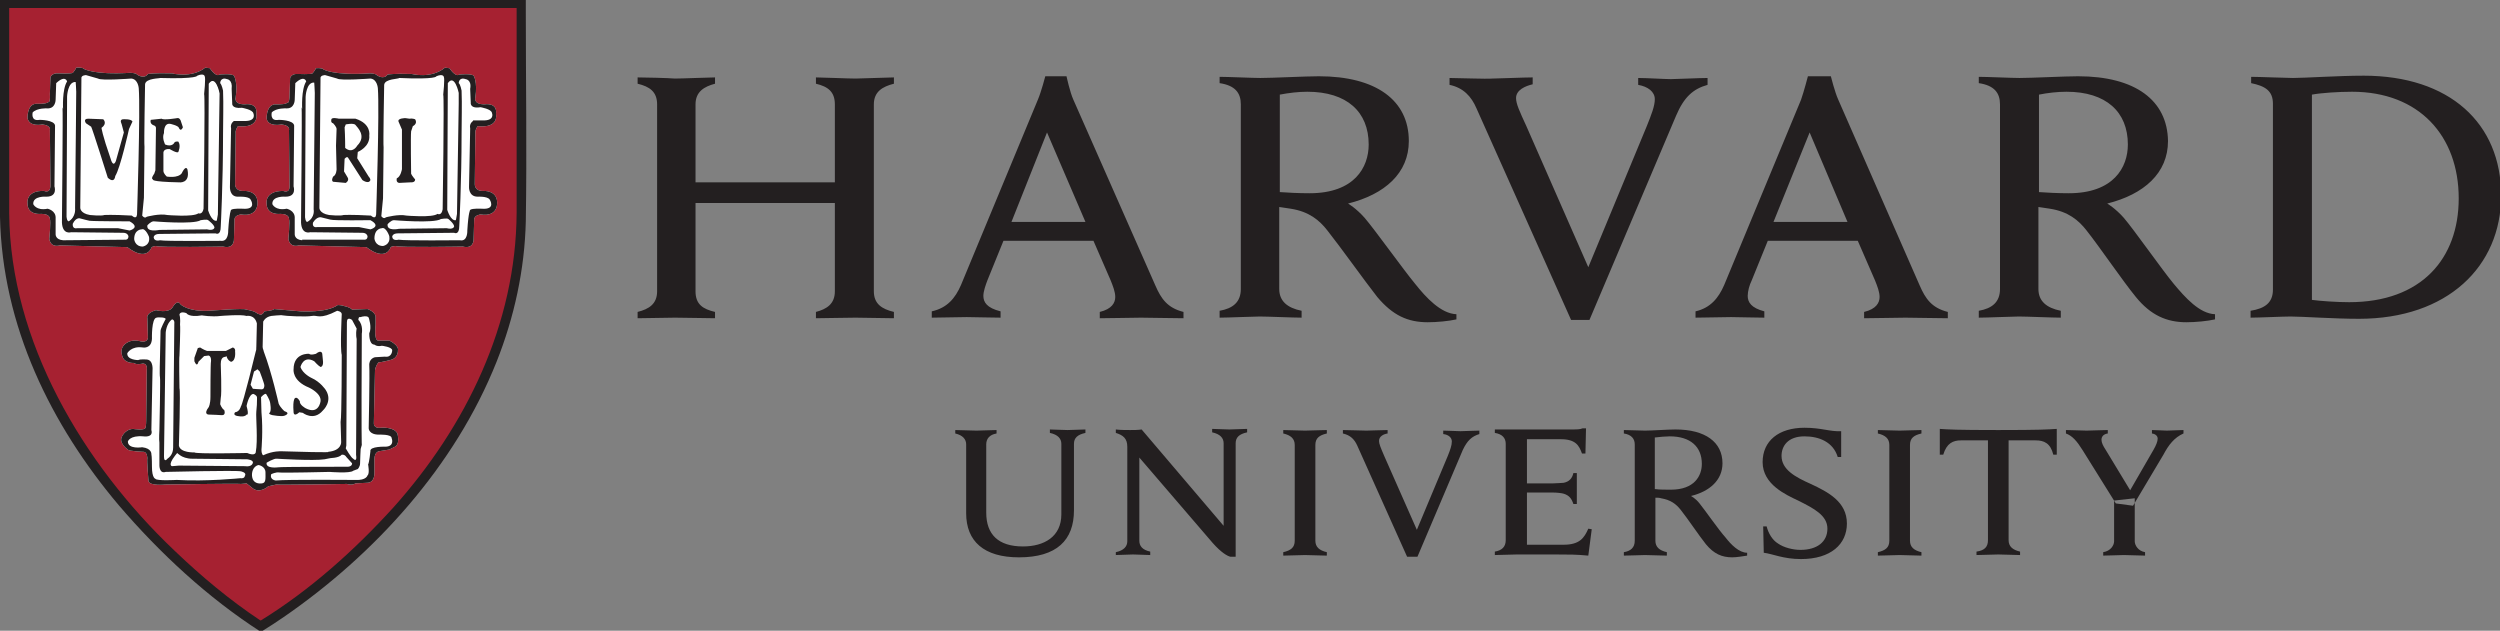 <svg width="436" height="110" xmlns="http://www.w3.org/2000/svg" xml:space="preserve" version="1.1">

 <rect width="100%" height="100%" fill="#808080" stroke="none"/>

 <g>
  <title>Layer 1</title>
  <path id="svg_1" fill="#231F20" clip-rule="evenodd" fill-rule="evenodd" d="m412.2,13.2c-4.4,0 -10.2,0.4 -12.3,0.4c-1.2,0 -5.9,-0.2 -7.3,-0.2l0,1.1c2.4,0.5 3.8,1.3 3.8,3.6l0,32.4c0,2.3 -1.4,3.3 -3.9,3.7l0,1.2c1.4,0 5.7,-0.2 7,-0.2c2,0 7.5,0.4 11.9,0.4c15.4,0 24.8,-9.1 24.8,-21.5c0,-12.6 -9,-20.9 -24,-20.9l0,0zm-182.2,0.1c-2.3,0 -8.1,0.3 -10.2,0.3c-1.3,0 -5.7,-0.2 -7.1,-0.2l0,1.1c2.7,0.4 3.7,1.7 3.7,3.7l0,32.2c0,2.3 -1.4,3.4 -3.7,3.8l0,1.2c1.4,0 5.9,-0.2 7,-0.2c1.3,0 5.9,0.2 7.3,0.2l0,-1.2c-2.5,-0.5 -3.9,-1.7 -3.9,-3.8l0,-14.3c0.7,0.1 1.3,0.2 2,0.3c3.2,0.5 5,2 6.4,3.8c2.3,2.9 6.5,8.8 8.7,11.6c2.7,3.2 5.3,4.4 8.8,4.4c1.6,0 3.7,-0.2 5,-0.5l0,-0.9c-2.7,-0.1 -5.3,-2.9 -7.2,-5.3c-2,-2.4 -7,-9.4 -8.8,-11.5c-1.5,-1.7 -2.9,-2.5 -2.9,-2.5c6.4,-1.6 10.6,-5.3 10.6,-10.9c0,-7.1 -5.7,-11.3 -15.7,-11.3l0,0zm132.4,0c-2.3,0 -8.1,0.3 -10.2,0.3c-1.3,0 -5.7,-0.2 -7.1,-0.2l0,1.1c2.7,0.4 3.7,1.7 3.7,3.7l0,32.2c0,2.3 -1.4,3.4 -3.7,3.8l0,1.2c1.4,0 5.9,-0.2 7,-0.2c1.3,0 5.9,0.2 7.3,0.2l0,-1.2c-2.5,-0.5 -3.9,-1.7 -3.9,-3.8l0,-14.3c0.7,0.1 1.3,0.2 2,0.3c3.2,0.5 5,2 6.4,3.8c2.3,2.9 6.3,8.8 8.6,11.6c2.6,3.2 5.4,4.4 8.8,4.4c1.6,0 3.7,-0.2 5,-0.5l0,-0.9c-2.7,-0.1 -5.2,-2.9 -7.2,-5.3c-2,-2.4 -6.9,-9.4 -8.7,-11.5c-1.5,-1.7 -2.9,-2.5 -2.9,-2.5c6.4,-1.6 10.6,-5.3 10.6,-10.9c-0.1,-7.1 -5.7,-11.3 -15.7,-11.3l0,0zm-180.1,0c0,0 -0.7,2.7 -1.3,4.1l-13.4,32.3c-1,2.3 -2.4,4 -5.1,4.6l0,1.1l6.1,-0.1c0.9,0 4.5,0.1 5.9,0.1l0,-1.1c-2.4,-0.6 -3,-1.6 -3,-2.7c0,-0.8 0.4,-1.9 0.7,-2.7l2.8,-6.9l15.7,0l3,6.9c0.4,1 0.8,2 0.8,2.9c0,1 -0.6,2.1 -2.7,2.6l0,1.1c1.6,0 6.1,-0.1 7.2,-0.1c1.1,0 5.8,0.1 7.4,0.1l0,-1.1c-2.8,-0.7 -3.9,-2.3 -4.9,-4.6l-14.3,-32.4c-0.6,-1.3 -1.2,-4.1 -1.2,-4.1l-3.7,0zm133,0c0,0 -0.7,2.7 -1.2,4.1l-13.4,32.3c-1,2.3 -2.4,4 -5,4.6l0,1.1l6.2,-0.1c0.9,0 4.4,0.1 5.8,0.1l0,-1.1c-2.3,-0.6 -2.9,-1.6 -2.9,-2.7c0,-0.8 0.3,-1.9 0.7,-2.7l2.8,-6.9l15.7,0l3,6.9c0.4,1 0.8,2 0.8,2.9c0,1 -0.6,2.1 -2.7,2.6l0,1.1c1.5,0 6.1,-0.1 7.2,-0.1c1.1,0 5.9,0.1 7.4,0.1l0,-1.1c-2.8,-0.7 -3.9,-2.3 -4.9,-4.6l-14.2,-32.4c-0.6,-1.3 -1.3,-4.1 -1.3,-4.1l-4,0zm-204.1,0.2l0,1.1c2.1,0.5 3.4,1.4 3.4,3.6l0,32.6c0,2.2 -1.4,3.1 -3.4,3.6l0,1.1l6.5,-0.1c1.3,0 6,0.1 7,0.1l0,-1.1c-2.1,-0.5 -3.4,-1.3 -3.4,-3.6l0,-15.4l24.3,0l0,15.4c0,2.2 -1.4,3.1 -3.3,3.6l0,1.1c1,0 5.6,-0.1 6.9,-0.1l6.7,0.1l0,-1.1c-2.1,-0.5 -3.5,-1.4 -3.5,-3.6l0,-32.6c0,-2.2 1.5,-3.1 3.5,-3.6l0,-1.1l-6.7,0.2c-1.3,0 -5.9,-0.2 -6.9,-0.2l0,1.1c2.1,0.5 3.3,1.4 3.3,3.6l0,13.6l-24.3,0l0,-13.6c0,-2.2 1.5,-3.1 3.4,-3.6l0,-1.1c-1,0 -5.7,0.2 -7,0.2c-1,-0.1 -5.5,-0.2 -6.5,-0.2zm141.6,0.1l0,1.2c2.4,0.5 3.8,2 4.7,4.1l16.5,36.9l3.2,0l15.1,-35.6c1.4,-3.3 3,-4.7 5.5,-5.4l0,-1.2c-1.5,0 -5.4,0.2 -6.4,0.2c-1,0 -4.3,-0.2 -5.7,-0.2l0,1.2c1.7,0.3 2.9,1.2 2.9,2.5c0,1.2 -0.6,2.7 -1.4,4.7l-10.2,24.6l-10.8,-24.6c-1.2,-2.6 -1.8,-3.9 -1.8,-4.9c0,-1.4 1.6,-2.1 2.9,-2.4l0,-1.2c-1.5,0 -6,0.2 -7,0.2c-1.1,0.1 -6,-0.1 -7.5,-0.1l0,0zm-24.8,2.4c6.9,0 10.7,3.5 10.7,9.2c0,4 -2.5,8.5 -10.3,8.5c-1.9,0 -3.9,-0.1 -5.2,-0.2l0,-17c1.6,-0.3 3.2,-0.5 4.8,-0.5l0,0zm132.4,0c6.9,0 10.7,3.5 10.7,9.2c0,4 -2.5,8.5 -10.3,8.5c-1.9,0 -3.9,-0.1 -5.2,-0.2l0,-17c1.5,-0.3 3.2,-0.5 4.8,-0.5l0,0zm49.8,0c11.7,0 18.6,7.7 18.6,18.6c0,10.5 -6.5,18.1 -19.1,18.1c-2.2,0 -5,-0.2 -6.5,-0.4l0,-35.8c1.6,-0.3 4.6,-0.5 7,-0.5l0,0zm-227.6,7.1l6.7,15.6l-12.9,0l6.2,-15.6zm133,0l6.6,15.6l-12.9,0l6.3,-15.6z" class="st0"/>
  <path id="svg_2" fill="#A62131" clip-rule="evenodd" fill-rule="evenodd" d="m45.5,0.6l-45.1,0l-0.2,36.1c0,44.3 44.4,72.5 44.8,72.7l0.1,0.1c0.1,0 0.4,-0.2 0.4,-0.2c7.6,-4.9 45.2,-31.6 45.2,-72.4l0,-36.3c0,0 -45.2,0 -45.2,0" class="st1"/>
  <path id="svg_3" fill="#231F20" clip-rule="evenodd" fill-rule="evenodd" d="m91.7,2.1c0,12.2 0.2,24.2 0,36.5c-0.2,8.4 -2,16.7 -5.1,24.5c-7.3,18.3 -21.3,33.6 -37.1,44.5c-1.3,0.9 -2.7,1.8 -4,2.6c-9.3,-6 -17.6,-13.7 -24.8,-22.1c-11.8,-14 -20.3,-31.2 -20.7,-50.3l0,-0.2l0,-37.6l91.7,0l0,2.1zm-90.1,35.1c0.2,22.3 12.8,43.6 28.8,58.8c4.7,4.5 9.6,8.6 15,12.2l0.1,0c8.6,-5.3 16.4,-12.3 23.2,-19.8c12.5,-14 21.3,-31.8 21.4,-51.3c0,-11.7 0,-23.4 0,-35.2l0,-0.5l-88.5,0l0,34.4l0,1.4z" class="st0"/>
  <path id="svg_4" fill="#FFFFFF" clip-rule="evenodd" fill-rule="evenodd" d="m68.1,43.2c0,0 -0.8,2.5 -4.2,-0.1l-11.8,-0.3c0,0 -1.5,0.5 -1.8,-1.1c0,0 0.3,-3.2 0.1,-3.5c0,0 0.1,-0.9 -1.5,-0.9c0,0 -2.4,0.3 -2.4,-1.8c0,0 -0.4,-2.2 2.9,-2.2c0,0 1.1,0.5 1.1,-0.8c0,0 -0.1,-9.1 -0.1,-9.8c0,0 0.3,-0.8 -1.3,-1c0,0 -2.3,0.5 -2.6,-1c0,0 -0.1,-2.3 1.4,-2.5c0,0 1.9,0.1 2.2,-0.3c0,0 0.4,0.3 0.4,-1.4l0.1,-2.9c0,0 0.2,-0.8 1.4,-0.7c0,0 2.2,0.1 2.5,-0.1c0,0 0.5,-0.6 0.6,-0.9c0,0 1.1,-0.1 1.3,0.2c0,0 1.7,1.1 8.1,0.7c0,0 1,0 1.2,0.3c0,0 1.2,0.9 1.9,-0.1c0,0 1.1,-0.2 4.2,-0.1c0,0 3.4,0.9 5.8,-1.1l0.8,0.1c0,0 1,1.6 1.7,1.1c0,0 2.1,-0.2 2.5,0.2c0,0 0.7,1 0.3,3.8c0,0 -0.4,1.2 1.6,1.2c0,0 2.3,-0.4 2,1.7c0,0 0.6,2.5 -3.2,2.1c0,0 -0.5,0.7 -0.4,1.2c0,0 -0.1,8 -0.1,8.9c0,0 -0.1,1.3 1.6,1.2c0,0 2.2,-0.1 2.3,1.9c0,0 0.3,2.7 -2.9,2.2c0,0 -1,0.1 -1.1,0.8l-0.1,3.5c0,0 0.1,1.8 -1.9,1.3c-0.3,0 -10.9,0.2 -11.8,-0.1c-0.2,0.1 -0.7,0 -0.8,0.3" class="st2"/>
  <path id="svg_5" fill="#FFFFFF" clip-rule="evenodd" fill-rule="evenodd" d="m45.5,54.9c0,0 0.5,-0.2 0.6,-0.6c0,0 1.5,-0.1 1.7,-0.4l4.6,0.4c0,0 4.6,0.3 6.5,-1.1c0,0 0.7,0 1.2,0.2c0,0 1,0.2 1.3,0.6l2.7,-0.1c0,0 1.5,0.5 1.4,1.5l0,1.3c0,0 -0.3,2.5 0.4,2.7l2,0c0,0 1.7,0.8 1.5,1.7c0,0 0.1,1.4 -1.4,1.7c0,0 -1.5,0.4 -2,0.4c0,0 -0.5,0.6 -0.6,1.4l-0.2,9.2c0,0 -0.1,1 1.3,0.8c0,0 2.2,-0.2 2.8,1c0,0 0.6,2 -0.6,2.4l-0.8,0.4l-1.8,0.3c0,0 -0.8,0.1 -0.8,1.4l0,2.4c0,0 0.1,1.7 -1.3,1.7l-2,0.1c0,0 -0.5,0.4 -1.5,0.1c0,0 -11.9,0.2 -12.3,0.1l-1.4,0.3c0,0 -1.5,1.4 -2.8,0.3l-1,-0.8c0,0 -0.7,0.1 -1,0.1c-0.3,-0.1 -13.2,0.1 -13.2,0.1s-2.7,0.3 -2.9,-0.6c0,0 -0.3,-3.6 -0.2,-4c0,0 0,-1 -0.6,-1.1c0,0 -2.7,-0.1 -2.8,-0.4c0,0 -1.5,-1 -1.1,-2.1c0,0 0.5,-1.4 2,-1.5c0,0 2.2,0.4 2.2,-0.3c0,0 0.1,-0.4 0.1,-1.1c0,0 0.1,-8.3 0.1,-8.9c0,0 0.2,-1.1 -0.7,-1.1c0,0 -1,0.3 -1.6,-0.1c0,0 -1.7,0.1 -2,-1.3c0,0 -0.3,-0.8 0.1,-1.5c0,0 0.8,-1.5 3,-1c0,0 1.3,0.4 1.4,-0.6l-0.1,-3.4c0,0 -0.3,-0.9 1.5,-1.4c0,0 2.2,0.6 2.9,-0.5c0,0 0.8,-1.5 1.4,-0.5c0,0 1.3,1.3 5,1.1c0,0 6.3,-0.5 6.4,-0.2c0,0 1.5,0.2 2,0.7l0.6,0.2zm-19.1,-11.7c0,0 -0.8,2.5 -4.2,-0.1l-11.8,-0.3c0,0 -1.5,0.5 -1.8,-1.1c0,0 0.3,-3.2 0.1,-3.5c0,0 0.1,-0.9 -1.5,-0.9c0,0 -2.4,0.3 -2.4,-1.8c0,0 -0.4,-2.3 2.9,-2.2c0,0 1,0.5 1.1,-0.8c0,0 -0.1,-9.1 -0.1,-9.8c0,0 0.3,-0.8 -1.3,-1c0,0 -2.3,0.5 -2.6,-1.1c0,0 -0.1,-2.3 1.4,-2.5c0,0 1.9,0.1 2.2,-0.3c0,0 0.4,0.3 0.3,-1.4l0.1,-2.9c0,0 0.2,-0.8 1.4,-0.7c0,0 2.2,0.1 2.5,-0.1c0,0 0.5,-0.6 0.6,-0.9c0,0 1.1,-0.1 1.3,0.2c0,0 1.7,1.1 8.1,0.7c0,0 1,0 1.2,0.3c0,0 1.2,0.9 1.9,-0.1c0,0 1.1,-0.2 4.2,-0.1c0,0 3.4,0.9 5.8,-1l0.8,0.1c0,0 1,1.6 1.7,1.1c0,0 2.1,-0.2 2.5,0.2c0,0 0.7,1.1 0.3,3.8c0,0 -0.4,1.2 1.6,1.2c0,0 2.3,-0.4 2,1.7c0,0 0.6,2.5 -3.2,2.1c0,0 -0.5,0.7 -0.4,1.2c0,0 -0.1,8 -0.1,8.9c0,0 -0.1,1.3 1.6,1.2c0,0 2.2,-0.1 2.3,1.9c0,0 0.3,2.7 -2.9,2.2c0,0 -1,0.1 -1.1,0.8l-0.1,3.5c0,0 0.1,1.8 -1.9,1.3c-0.3,0 -10.9,0.2 -11.8,-0.1c-0.1,0.1 -0.5,0 -0.7,0.3" class="st2"/>
  <path id="svg_6" fill="#231F20" clip-rule="evenodd" fill-rule="evenodd" d="m68.1,43.2c0,0 -0.8,2.5 -4.2,-0.1l-11.8,-0.3c0,0 -1.5,0.5 -1.8,-1.1c0,0 0.3,-3.2 0.1,-3.5c0,0 0.1,-0.9 -1.5,-0.9c0,0 -2.4,0.3 -2.4,-1.8c0,0 -0.4,-2.2 2.9,-2.2c0,0 1.1,0.5 1.1,-0.8c0,0 -0.1,-9.1 -0.1,-9.8c0,0 0.3,-0.8 -1.3,-1c0,0 -2.3,0.5 -2.6,-1c0,0 -0.1,-2.3 1.4,-2.5c0,0 1.9,0.1 2.2,-0.3c0,0 0.4,0.3 0.4,-1.4l0.1,-2.9c0,0 0.2,-0.8 1.4,-0.7c0,0 2.2,0.1 2.5,-0.1c0,0 0.5,-0.6 0.6,-0.9c0,0 1.1,-0.1 1.3,0.2c0,0 1.7,1.1 8.1,0.7c0,0 1,0 1.2,0.3c0,0 1.2,0.9 1.9,-0.1c0,0 1.1,-0.2 4.2,-0.1c0,0 3.4,0.9 5.8,-1.1l0.8,0.1c0,0 1,1.6 1.7,1.1c0,0 2.1,-0.2 2.5,0.2c0,0 0.7,1 0.3,3.8c0,0 -0.4,1.2 1.6,1.2c0,0 2.3,-0.4 2,1.7c0,0 0.6,2.5 -3.2,2.1c0,0 -0.5,0.7 -0.4,1.2c0,0 -0.1,8 -0.1,8.9c0,0 -0.1,1.3 1.6,1.2c0,0 2.2,-0.1 2.3,1.9c0,0 0.3,2.7 -2.9,2.2c0,0 -1,0.1 -1.1,0.8l-0.1,3.5c0,0 0.1,1.8 -1.9,1.3c-0.3,0 -10.9,0.2 -11.8,-0.1c-0.2,0.1 -0.7,0 -0.8,0.3" class="st0"/>
  <path id="svg_7" fill="#FFFFFF" clip-rule="evenodd" fill-rule="evenodd" d="m66.6,39.8c0,0 -1.3,0 -1.3,1.8c0,0 0.1,1.3 1.5,1.3c0,0 1.3,-0.2 1.1,-1.6c0.1,0 -0.6,-1.8 -1.3,-1.5zm15.9,-18.7c0,0 -0.7,0.4 -0.5,1.3l-0.2,10.2c0,0 -0.1,1.7 1.5,1.7c0,0 1.7,-0.1 2.1,0.5c0,0 1.2,1.8 -1.4,1.6c0,0 -1.6,-0.1 -2,0.2c0,0 -0.3,0.3 -0.5,3.6c0,0 0.1,2 -1.3,1.7c0,0 -9.7,0.1 -10.7,-0.1c0,0 -1,0.3 -1.1,-0.5c0,0 0,-0.6 1,-0.6l9.8,-0.1c0,0 0.9,0.5 0.9,-1.2c0,0 0.4,-7.6 0.4,-16c0,-2.5 0.1,-5.1 0,-7.6c0,0 -0.2,-1.1 -0.5,-1.3c0,0 0,-1.1 1.2,-0.7c0,0 1.1,0.1 0.8,1.7l0.1,2.4c0,0 -0.2,1.1 1.7,0.8c0,0 1.9,0.3 2,1c0,0 0.6,1.4 -1.7,1.3l-1.6,0l0,0.1zm-29.8,20.8c-1.4,-0.1 -1.3,-1.1 -1.3,-1.1l0,-2.7c0.1,-1.4 -1.4,-1.7 -1.4,-1.7c-2,0.4 -2.5,-0.8 -2.5,-0.8c-0.1,-1.5 2.3,-1.3 2.3,-1.3c2,0 1.4,-1.8 1.4,-1.8l0.1,-10.6c-0.1,-1 -2.7,-1 -2.7,-1c-1.6,0.3 -1.2,-1.3 -1.2,-1.3c0.8,-0.8 2.5,-0.7 2.5,-0.7c1.5,0.1 1.5,-1.5 1.5,-1.5l0.1,-2.9c1.6,-1.5 1.9,-0.3 1.9,-0.3c-0.9,1.4 -0.7,4.8 -0.7,4.8l-0.1,-0.3c0.1,0.3 -0.1,20.1 -0.1,20.1c0.1,2.2 1.6,1.7 1.6,1.7l9.1,0.1c0.8,0 0.9,0.6 0.9,0.6c0,0.7 -0.6,0.6 -0.6,0.6l-10.8,0l0,0.1zm1.9,-3.1c0,0 -0.3,1 0.8,0.8l7.2,0l2,0.4c0,0 2,-0.5 0,-1.6c0,0 -6.4,0.1 -7,-0.1l-1.6,-0.4c0,0 -0.7,-0.2 -1.4,0.9l0,0zm13,0.3c0,0 0.6,-0.7 1.1,-0.7c0,0 7,0.6 8.2,-0.2c0,0 1.1,-0.2 1.3,0c0,0 1,0.8 1,1.3c0,0 -0.1,0.6 -1.3,0.3c0,0 -7.9,0.1 -8.3,0.1c0,0 -2.2,0.5 -2,-0.8zm-14,-0.4c-0.1,0 -0.3,0 -0.4,-0.8l0.1,-21c0,0 0.1,-2.6 1.5,-2.5c0,0 0.1,1.4 0.1,1.8c0,0.3 -0.2,20.3 -0.2,20.3s0.3,1.4 -1.1,2.2l0,0l0,0zm26.4,-20.6l-0.3,19.2c-0.1,0.7 -0.2,1.1 -0.2,1.1c-0.9,0.2 -1.5,-1.8 -1.5,-1.8l0.1,-22.1c1.2,-1.7 1.9,1.7 1.9,1.7l0,0l0,1.9zm-13,-3.3c0,0 -0.2,10.6 -0.1,10.9l-0.1,8.9l-0.3,3.1c0,0 0.4,0.6 0.8,0.2c0,0 2.2,-0.6 3.6,-0.3c0,0 4.5,0.4 5.4,-0.3c0,0 0.7,0.4 0.9,-0.8c0,0 0.3,-19.6 0.1,-20c0,0 0.3,-2.8 0.1,-3.1c0,0 -0.1,-0.6 -1.3,-0.1c0,0 0.1,0.6 -6.5,0.3c0,0.2 -2.5,0.1 -2.6,1.2l0,0zm-11.1,-1.1l-0.2,22.5c0,0 -0.1,1 1.7,1.3c0,0 2,0.2 2.5,0c0,0 1.3,-0.1 4.8,0.1c0,0 0.8,0.8 0.9,-0.2c0,0 0.6,-18.2 0.3,-22c0,0 -0.1,-1.6 -1.3,-1.7c0,0 -5.3,0.4 -5.8,0l-2.1,-0.6c0,0 -0.9,0 -0.8,0.6l0,0z" class="st2"/>
  <path id="svg_8" fill="#231F20" clip-rule="evenodd" fill-rule="evenodd" d="m62,20.7c2.8,0.9 2.4,2.9 2.4,2.9c0.2,2 -2,2.9 -2,2.9l-0.1,1.1l2,3.2c0.3,0.3 0.3,0.6 0.3,0.6c-0.3,0.8 -1.4,0 -1.4,0l-2.5,-3.9c-0.2,-0.3 -0.6,0.2 -0.6,0.2l-0.1,2.2l0.6,1c0.4,0.6 -0.3,1 -0.3,1l-2.2,-0.2c-0.4,-0.2 0,-0.9 0,-0.9c0.6,-0.3 0.6,-1.3 0.6,-1.3l-0.1,-4.1l0.1,-2.9c0,-0.4 -0.6,-1 -0.6,-1c-0.5,-0.1 -0.3,-0.7 -0.3,-0.7c0.1,-0.4 1.3,-0.1 1.3,-0.1l2.9,0zm7.5,0.5c-0.2,-0.6 1.2,-0.6 1.2,-0.6l0.7,0.1c0.5,-0.1 1,0.1 1,0.1c0.5,0.8 -0.4,1.2 -0.4,1.2l-0.3,0.9c-0.1,0.8 0,7.4 0,7.4c0.1,0.3 0.7,1 0.7,1c0,0.6 -0.8,0.5 -0.8,0.5l-2,0.1c-0.6,-0.1 -0.4,-0.8 -0.4,-0.8c0.7,-0.3 0.9,-1.6 0.9,-1.6l0,-6.9l-0.6,-1.4zm-9.4,1c0.1,1.5 0.1,3.6 0.1,3.6c1.3,1.1 2.1,-0.4 2.1,-0.4c1.7,-1.7 0,-3.2 -0.3,-3.6c-0.3,-0.4 -1.7,-0.1 -1.7,-0.1l-0.2,0.5zm-14.6,32.7c0,0 0.5,-0.2 0.6,-0.6c0,0 1.5,-0.1 1.7,-0.4l4.6,0.4c0,0 4.6,0.3 6.5,-1.1c0,0 0.7,0 1.2,0.2c0,0 1,0.2 1.3,0.6l2.7,-0.1c0,0 1.5,0.5 1.4,1.5l0,1.3c0,0 -0.3,2.5 0.4,2.7l2,0c0,0 1.7,0.8 1.5,1.7c0,0 0.1,1.4 -1.4,1.7c0,0 -1.5,0.4 -2,0.4c0,0 -0.5,0.6 -0.6,1.4l-0.2,9.2c0,0 -0.1,1 1.3,0.8c0,0 2.2,-0.2 2.8,1c0,0 0.6,2 -0.6,2.4l-0.8,0.4l-1.8,0.3c0,0 -0.8,0.1 -0.8,1.4l0,2.4c0,0 0.1,1.7 -1.3,1.7l-2,0.1c0,0 -0.5,0.4 -1.5,0.1c0,0 -11.9,0.2 -12.3,0.1l-1.4,0.3c0,0 -1.5,1.4 -2.8,0.3l-1,-0.8c0,0 -0.7,0.1 -1,0.1c-0.3,-0.1 -13.2,0.1 -13.2,0.1s-2.7,0.3 -2.9,-0.6c0,0 -0.3,-3.6 -0.2,-4c0,0 0,-1 -0.6,-1.1c0,0 -2.7,-0.1 -2.8,-0.4c0,0 -1.5,-1 -1.1,-2.1c0,0 0.5,-1.4 2,-1.5c0,0 2.2,0.4 2.2,-0.3c0,0 0.1,-0.4 0.1,-1.1c0,0 0.1,-8.3 0.1,-8.9c0,0 0.2,-1.1 -0.7,-1.1c0,0 -1,0.3 -1.6,-0.1c0,0 -1.7,0.1 -2,-1.3c0,0 -0.3,-0.8 0.1,-1.5c0,0 0.8,-1.5 3,-1c0,0 1.3,0.4 1.4,-0.6l-0.1,-3.4c0,0 -0.3,-0.9 1.5,-1.4c0,0 2.2,0.6 2.9,-0.5c0,0 0.8,-1.5 1.4,-0.5c0,0 1.3,1.3 5,1.1c0,0 6.3,-0.5 6.4,-0.2c0,0 1.5,0.2 2,0.7l0.6,0.2z" class="st0"/>
  <path id="svg_9" fill="#FFFFFF" clip-rule="evenodd" fill-rule="evenodd" d="m45.1,81.1c0,0 1.2,0.2 1.2,1.3c0,1.1 0.1,1.8 -0.6,1.9c-0.7,0.1 -1.5,-0.1 -1.7,-1c-0.2,-0.8 0.1,-2 1.1,-2.2zm-16.3,-25.3c0,0 -0.8,1.5 -0.8,1.9l-0.1,4.7c0,0 -0.1,3 0,3.4c0.1,0.3 -0.1,9.2 -0.1,9.2s-0.1,1.7 0,2.2l0,3.8c0,0 -0.1,1.7 1.1,1.3c0,0 12.3,-0.3 13.1,-0.1c0,0 1.1,0.2 0.7,0.8c0,0 0,0.5 -0.8,0.4c0,0 -5.8,0.6 -11.1,0.3c0,0 -3.5,0.2 -3.7,-0.2c0,0 -0.6,-0.1 -0.6,-2.1c0,0 0,-1.9 -0.1,-2.2c0,0 0.1,-1 -1.6,-1.2c0,0 -2.5,0.4 -2.5,-1c0,0 0.3,-1.1 2.7,-0.9c0,0 1.8,0.3 1.4,-1.1l0.2,-10.4c0,0 0.2,-1.8 -1,-1.9c0,0 -1.1,-0.1 -1.5,0.1c0,0 -2,0 -1.9,-1.2c0,0 0.7,-1.3 2.7,-1c0,0 1.5,0.3 1.6,-1.5c0,0 -0.1,-3.6 0.8,-3.7c0.2,-0.1 2,-0.1 1.5,0.4l0,0zm34.1,-0.5c0.2,-0.1 1.2,-0.3 1.4,0.1c0,0 0.6,1.7 0.1,2.7c0,0 -0.1,2 0.9,2c0,0 0.4,0.4 1.3,0.2c0,0 1.8,0.2 1.8,0.8c0,0 0,1.3 -1.3,1.1l-1.7,0.1c0,0 -1.1,0.2 -1,1.5c0.1,1.3 -0.1,10.9 -0.1,10.9s0,1.1 1.8,1.1c0,0 2.2,-0.1 2.2,0.6c0,0 0.6,1.4 -1,1.5c0,0 -2.9,-0.1 -2.7,0.8c0,0 -0.2,2 -0.4,2.3c0,0 0.3,1.6 -0.1,1.9c0,0 -0.2,0.9 -2.1,0.8c0,0 -12.1,-0.1 -13.9,0.1c0,0 -1.1,-0.1 -0.8,-1.1c0,0 0.8,-0.4 1.4,-0.3c0.6,0.1 8.8,-0.1 8.8,-0.1s3.6,0.3 4.1,-0.2l0.8,-0.3c0,0 0.4,-0.4 0.4,-1c0,-0.6 0.1,-2.5 0.1,-2.5l0.2,-0.7c0,0 -0.1,-0.7 0,-19.4c0,0 0.3,-1.5 -0.6,-2.4c0,0 0,-0.6 0.3,-0.5l0.1,0l0,0l0,0zm-5.5,24.6c0.1,0 1.7,0 2.2,-0.6c0,0 0.5,-0.1 0.8,0.4l1,1.1c0,0 0.1,0.7 -1.1,0.6l0,0c-0.2,0 -11.4,0 -11.8,0.1c0,0 -2.2,0.3 -2,-0.8c0,0 1.3,-0.8 1.8,-0.7c0,0 6.4,0.4 8.3,0.1c0.9,-0.2 1.1,-0.2 1.1,-0.2l-0.3,0zm-26.5,-0.9c0,0 0.2,0.2 0.5,0.4l0,0c0.4,0.3 1.2,0.6 2.1,0.6l9.5,0.1l0.1,0c0,0 1.1,0.1 1,0.6c0,0 -0.1,0.8 -1.4,0.6l-11.5,-0.1l-1.2,0.1l0,0l0,0c0,0 -0.8,-0.1 0.5,-1.8l0.4,-0.5l0,0zm-0.7,-1c0,0.5 -0.1,1.4 -1,2c0,0 -0.6,0.8 -0.6,-0.4l0.3,-21.6c0,0 0.1,-1.6 1.1,-2.3c0,0 0.5,0 0.4,0.8l-0.2,21.2l0,0.3zm31.4,2c-0.4,-0.2 -1.3,-1.8 -1.3,-1.8l0.1,-0.5l0.1,-21.5c0,-1.1 0.9,-0.4 0.9,-0.4l0.8,1.5c-0.2,1.1 0,1.8 0,1.8l-0.1,20.2c0.2,1.4 -0.4,0.8 -0.5,0.7l0,0zm-16.8,-11.5c0,0 0.1,1.7 -0.1,3.3c-0.1,0.9 0.3,5 -0.1,7.1c0,0 -0.1,0.7 -1.5,0.1c0,0 -9,0.2 -9.2,-0.1c0,0 -2.5,0.1 -2.7,-1.2c0,0 0.3,-9.6 0.1,-10c0,0 -0.1,-5.3 0,-5.7c0,0 0.2,-4.8 0.1,-5.4c0,0 0.1,-1.1 -0.1,-1.7c0,0 0,-0.7 1.2,-0.3c0,0 0.4,0.8 2.7,0.4c0,0 1.7,0.3 3.3,0.1c0,0 3.6,-0.3 4.5,0c0,0 1.4,-0.3 1.8,1.3l-0.1,4.3l0.4,1.4l0.5,-0.3l0.2,-1.1l0.1,-4.6c0,0 0.3,-0.8 1.4,-1c0,0 1.8,-0.2 2,-0.1c0.3,0.1 4.1,0.3 5.1,0.1c1,-0.2 1.3,0.7 4.4,-0.9c0,0 0.8,0.1 0.8,0.6c0,0 -0.3,6 0,7.1c0,0 0,10.9 -0.2,11.7l0.1,3.5c0,0 0.1,1.5 -2.3,1.7c0,0 1.5,0.2 -8.1,-0.1c0,0 -1.5,-0.1 -3.2,0.7c0,0 -0.3,-0.1 -0.3,-1c0,0 0.3,-3.3 0,-6.5l-0.1,-3.6l-0.7,0.2z" class="st2"/>
  <path id="svg_10" fill="#231F20" clip-rule="evenodd" fill-rule="evenodd" d="m38.5,63.5c0,0 0.2,5.2 0,5.9l-0.1,1.1c0,0 0.3,0.8 0.7,1c0,0 0.4,1 -0.5,0.9c0,0 -1.7,-0.1 -2.2,-0.1c0,0 -1,0 0,-1.3c0,0 0.3,-0.5 0.3,-1.8c0,0 0,-5.9 0.1,-6.2c0,0 0.1,-0.8 -0.4,-1l-0.8,0.1l-1,1c0,0 -0.2,1.1 -0.7,-0.1l0,-0.6l0.6,-1.7l0.4,-0.1c0,0 0.6,0.4 1.2,0.6l3.3,0l1.2,-0.6c0,0 0.5,0.1 0.4,0.7c0,0 0.2,1.6 -0.7,1.8c0,0 -0.6,-0.2 -0.8,-1c-0.1,0.3 -1,-0.2 -1,1.4l0,0zm15.4,-1.8c0,0 -2.7,-0.2 -2.7,2.7c0,0 -0.3,2 2.7,3.2c0,0 2.2,1 2,2.4c0,0 -0.3,2.4 -2.6,1.2c0,0 -1.1,-0.6 -1,-1.2c0,0 -0.4,-0.8 -0.8,-0.6c0,0 -0.5,0.1 -0.3,2.5c0,0 0,0.9 1,0l0.6,0.1c0,0 1.9,1.5 3.5,-0.4c0,0 1.8,-1.6 0.5,-3.6c0,0 -0.9,-1.4 -2.5,-2.1c0,0 -1.5,-0.7 -1.9,-1.9c0,0 0.5,-2.1 2.4,-1c0,0 0.7,0.8 1.1,1c0,0 0.6,0 0.4,-1.3l-0.1,-1c0,0 -0.1,-0.8 -1.1,0c0,0 -0.9,0.3 -1.2,0l0,0zm-8.5,-1.5c0.5,0.4 0.6,1.1 0.6,1.1c1.4,3.7 2.6,9.1 2.6,9.1c0.3,0.7 1,1.3 1,1.3c1.2,0.4 0,0.8 0,0.8c-0.5,0.2 -2.1,-0.1 -2.1,-0.1c-0.8,-0.2 -0.5,-0.4 -0.5,-0.4c0.4,-0.3 0.1,-1.8 0.1,-1.8c-0.1,-0.6 -0.7,-1.5 -0.7,-1.5c-0.3,-0.1 -0.8,0.5 -0.8,0.5s-0.8,0.3 -0.8,0c-0.1,-0.3 -0.6,-0.5 -0.6,-0.5c-0.8,0 -1.2,2.1 -1.2,2.1c0.5,1.8 0,1.5 0,1.5c-0.4,0.6 -1.8,0.2 -1.8,0.2c-0.6,-0.2 -0.2,-0.6 -0.2,-0.6c0.8,-0.1 1,-1 1,-1c0.4,-0.5 2.6,-9.6 2.6,-9.6c0.2,-0.6 0.3,-1.5 0.8,-1.1l0,0zm-1.1,4.6c-0.1,0.4 -0.6,2.3 -0.6,2.3l0.4,0.7c0,0 1.1,0.1 1.5,0.1c0.4,0 0.5,-0.3 0.5,-0.7c0,-0.3 -0.8,-2.4 -0.8,-2.4l-0.4,-0.4l-0.6,0.4zm-17.9,-21.6c0,0 -0.8,2.5 -4.2,-0.1l-11.8,-0.3c0,0 -1.5,0.5 -1.8,-1.1c0,0 0.3,-3.2 0.1,-3.5c0,0 0.1,-0.9 -1.5,-0.9c0,0 -2.4,0.3 -2.4,-1.8c0,0 -0.4,-2.3 2.9,-2.2c0,0 1,0.5 1.1,-0.8c0,0 -0.1,-9.1 -0.1,-9.8c0,0 0.3,-0.8 -1.3,-1c0,0 -2.3,0.5 -2.6,-1.1c0,0 -0.1,-2.3 1.4,-2.5c0,0 1.9,0.1 2.2,-0.3c0,0 0.4,0.3 0.3,-1.4l0.1,-2.9c0,0 0.2,-0.8 1.4,-0.7c0,0 2.2,0.1 2.5,-0.1c0,0 0.5,-0.6 0.6,-0.9c0,0 1.1,-0.1 1.3,0.2c0,0 1.7,1.1 8.1,0.7c0,0 1,0 1.2,0.3c0,0 1.2,0.9 1.9,-0.1c0,0 1.1,-0.2 4.2,-0.1c0,0 3.4,0.9 5.8,-1l0.8,0.1c0,0 1,1.6 1.7,1.1c0,0 2.1,-0.2 2.5,0.2c0,0 0.7,1.1 0.3,3.8c0,0 -0.4,1.2 1.6,1.2c0,0 2.3,-0.4 2,1.7c0,0 0.6,2.5 -3.2,2.1c0,0 -0.5,0.7 -0.4,1.2c0,0 -0.1,8 -0.1,8.9c0,0 -0.1,1.3 1.6,1.2c0,0 2.2,-0.1 2.3,1.9c0,0 0.3,2.7 -2.9,2.2c0,0 -1,0.1 -1.1,0.8l-0.1,3.5c0,0 0.1,1.8 -1.9,1.3c-0.3,0 -10.9,0.2 -11.8,-0.1c-0.1,0.1 -0.5,0 -0.7,0.3" class="st0"/>
  <path id="svg_11" stroke-width="0.061" stroke="#030404" fill="#231F20" clip-rule="evenodd" fill-rule="evenodd" d="m13.2,14.3c0,0 0.1,1.4 0.1,1.7c0,0.3 -0.2,20.3 -0.2,20.3s0.2,1.5 -1.1,2.3c0,0 -0.3,0.1 -0.4,-0.8l0.1,-21c0,0 0.1,-2.6 1.5,-2.5l0,0zm23.2,0.3l-0.1,22.1c0,0 0.6,2 1.5,1.8c0,0 0.1,-0.4 0.2,-1.1l0.3,-21.1c0,-0.1 -0.7,-3.4 -1.9,-1.7z" class="st3"/>
  <path id="svg_12" fill="#FFFFFF" clip-rule="evenodd" fill-rule="evenodd" d="m24.7,40c0,0 -1.3,0 -1.3,1.7c0,0 0.1,1.3 1.5,1.3c0,0 1.3,-0.2 1.1,-1.6c0.1,0.1 -0.6,-1.7 -1.3,-1.4l0,0zm16.1,-18.9c0,0 -0.7,0.4 -0.5,1.3l-0.2,10.2c0,0 -0.1,1.8 1.5,1.7c0,0 1.8,-0.1 2.1,0.5c0,0 1.2,1.8 -1.4,1.6c0,0 -1.6,-0.1 -2,0.2c0,0 -0.3,0.4 -0.5,3.6c0,0 0.1,2 -1.3,1.8c0,0 -9.7,0.1 -10.6,-0.1c0,0 -1,0.3 -1.1,-0.5c0,0 0,-0.6 1,-0.6l9.8,-0.1c0,0 0.9,0.5 0.9,-1.2c0,0 0.4,-7.6 0.4,-16.1c0,-2.5 0.1,-5.1 0,-7.6c0,0 -0.2,-1 -0.5,-1.3c0,0 0,-1.1 1.2,-0.7c0,0 1,0.1 0.8,1.7l0.1,2.5c0,0 -0.2,1 1.7,0.8c0,0 1.9,0.3 2,1c0,0 0.6,1.4 -1.7,1.3l-1.7,0zm-29.8,20.8c-1.4,-0.1 -1.3,-1.1 -1.3,-1.1l0,-2.7c0.1,-1.4 -1.4,-1.7 -1.4,-1.7c-2,0.4 -2.5,-0.8 -2.5,-0.8c-0.1,-1.5 2.3,-1.3 2.3,-1.3c2,0 1.4,-1.8 1.4,-1.8l0.1,-10.6c-0.1,-1 -2.7,-1 -2.7,-1c-1.6,0.3 -1.2,-1.3 -1.2,-1.3c0.8,-0.8 2.5,-0.7 2.5,-0.7c1.5,0.1 1.5,-1.5 1.5,-1.5l0.1,-2.9c1.6,-1.5 1.9,-0.3 1.9,-0.3c-0.9,1.4 -0.7,4.8 -0.7,4.8l-0.1,-0.3c0.1,0.4 -0.1,20.1 -0.1,20.1c0.1,2.2 1.6,1.7 1.6,1.7l9.1,0.1c0.8,0 0.9,0.6 0.9,0.6c0,0.7 -0.6,0.6 -0.6,0.6l-10.8,0.1zm2.5,-2.1c-1,0.2 -0.8,-0.8 -0.8,-0.8c0.6,-1.2 1.3,-0.9 1.3,-0.9c0.3,0.1 1.6,0.4 1.6,0.4c0.6,0.1 7,0.1 7,0.1c2,1.1 0,1.6 0,1.6l-2,-0.4l-7.1,0zm12.2,-0.5c0,0 0.6,-0.7 1.1,-0.7c0,0 7,0.6 8.2,-0.2c0,0 1.1,-0.2 1.3,0c0,0 1.1,0.8 1.1,1.3c0,0 -0.1,0.6 -1.3,0.3c0,0 -7.9,0.1 -8.3,0.1c-0.1,0 -2.3,0.5 -2.1,-0.8zm-12.5,-25c0,0 0.1,1.4 0.1,1.7s-0.2,20.3 -0.2,20.3s0.2,1.5 -1.1,2.3c0,0 -0.3,0.1 -0.4,-0.8l0.1,-21c0,0 0.1,-2.6 1.5,-2.5l0,0zm23.2,0.3l-0.1,22.1c0,0 0.6,2 1.5,1.8c0,0 0.1,-0.4 0.2,-1.1l0.3,-21.1c0,-0.1 -0.7,-3.4 -1.9,-1.7zm-11.1,0.1c0,0 -0.2,10.6 -0.1,10.9l-0.1,8.9l-0.3,3.1c0,0 0.4,0.6 0.8,0.2c0,0 2.2,-0.6 3.6,-0.3c0,0 4.5,0.4 5.4,-0.3c0,0 0.7,0.3 0.9,-0.8c0,0 0.3,-19.6 0.1,-20c0,0 0.3,-2.8 0.1,-3.1c0,0 -0.1,-0.6 -1.3,-0.1c0,0 0.1,0.6 -6.5,0.4c0.1,0.1 -2.5,0 -2.6,1.1zm-11.1,-1l-0.2,22.5c0,0 -0.1,1 1.7,1.3c0,0 2,0.2 2.5,0c0,0 1.3,-0.1 4.8,0.1c0,0 0.8,0.8 0.9,-0.2c0,0 0.6,-18.2 0.3,-22c0,0 -0.1,-1.6 -1.3,-1.7c0,0 -5.3,0.4 -5.8,0l-2.1,-0.6c0,0 -0.9,0 -0.8,0.6z" class="st2"/>
  <g id="svg_13">
   <path id="svg_14" fill="#231F20" clip-rule="evenodd" fill-rule="evenodd" d="m27.2,22.3l-0.1,7.4l-0.2,0.6c0,0 -0.7,0.9 -0.2,1c0,0 -0.6,0.4 4.5,0.5c0,0 2,0.3 1.5,-2.2c0,0 -0.2,-0.9 -0.9,0.4c0,0 -0.2,1.1 -2.7,0.8c0,0 -0.6,-0.5 -0.6,-1l0,-3.1c0,0 -0.1,-0.8 1.1,-0.7c0,0 1.3,0.8 1.5,0.5c0,0 0.5,-1.1 0,-1.8c0,0 -0.6,-0.1 -0.7,0.2c0,0 -0.4,0.8 -1.6,0.3c0,0 -0.6,-1.1 -0.2,-2c0,0 -0.1,-1.8 1.1,-1.6c0,0 1.4,0.3 1.5,0.7c0,0 0.3,0.8 0.7,-0.1l-0.4,-1.2c0,0 -0.2,-0.5 -0.6,-0.4c0,0 -2.4,0.4 -2.7,0.1l-1.9,0.2c0,0 -0.3,0.7 0.6,1c0.1,0 0.3,0.2 0.3,0.4l0,0zm-4.1,-1.1l-0.6,1.3c0,0 -1.5,6.8 -2.4,8.2c0,0 -0.1,1.4 -1.3,0.3c0,0 -2.7,-8.6 -2.9,-8.9l-0.9,-0.6c0,0 -0.6,-0.8 0.4,-0.8l2.6,0.1c0,0 0.8,0.7 -0.3,1.5c0,0 0.1,1.1 1.6,5.4c0,0 0.4,1.6 0.9,0.4l1.4,-5l-0.4,-1.5c0,0 -0.4,-0.7 0.2,-0.8c0.1,0 1.5,-0.1 1.7,0.4z" class="st0"/>
   <path id="svg_15" fill="#231F20" clip-rule="evenodd" fill-rule="evenodd" d="m168.5,77.5c0,-0.9 -0.6,-1.6 -1.9,-1.9l0,-0.6l3.7,0.1c0.6,0 2.8,-0.1 3.5,-0.1l0,0.6c-1.2,0.2 -1.8,0.9 -1.8,1.9l0,11.9c0,3.8 2.1,5.9 6.4,5.9c3.7,0 6.7,-1.7 6.7,-5.6l0,-12.3c0,-0.9 -0.6,-1.6 -2,-1.9l0,-0.6c0.5,0 2.4,0.1 3.1,0.1l3.1,-0.1l0,0.6c-1.4,0.3 -2,0.9 -2,1.9l0,11.6c0,5.2 -3,8.2 -9.6,8.2c-6.1,0 -9.2,-2.8 -9.2,-7.7l0,-12zm26.1,18.8c1.4,-0.3 2,-1 2,-1.9l0,-16.5c0,-1.4 -0.7,-2 -2,-2.4l0,-0.6c0.7,0.1 1.9,0.1 2.5,0.1c0.6,0 1.4,0 2,-0.1l14.3,16.8l0,-14.4c0,-0.9 -0.6,-1.6 -2,-1.9l0,-0.6c0.5,0 2.4,0.1 3,0.1l3.1,-0.1l0,0.6c-1.4,0.3 -2,0.9 -2,1.9l0,19.8l-0.9,0c-0.5,-0.1 -1.6,-0.7 -3.1,-2.4l-12.8,-14.9l0,14.5c0,0.9 0.5,1.6 1.9,1.9l0,0.6c-0.5,0 -2.4,-0.1 -3,-0.1l-3,0.1l0,-0.5zm112.9,-4.5l0.6,0c0.3,1.2 1,2.4 2,3c1,0.7 2.6,1.1 3.9,1.1c2.9,0 4.7,-1.4 4.7,-3.7c0,-2.3 -2.3,-3.5 -5.1,-4.9c-2.1,-1 -6.2,-2.8 -6.2,-6.7c0,-3.7 2.8,-6 7.3,-6c3,0 4.4,0.7 6.4,0.6l0,4.5l-0.6,0c-0.8,-2.6 -3.2,-3.6 -5.8,-3.6c-2.9,0 -4,1.7 -4,3.4c0,2.4 2.4,3.7 5.1,4.9c3,1.4 6.3,3.1 6.3,6.9c0,3.6 -2.8,6.2 -8,6.2c-3.1,0 -4.9,-0.9 -6.5,-1.1l-0.1,-4.6zm61.5,-4l-5.8,-9.3c-1,-1.6 -1.8,-2.5 -2.9,-2.9l0,-0.6c0.8,0 3,0.1 3.6,0.1c0.6,0 2.9,-0.1 3.7,-0.1l0,0.6c-0.7,0.1 -1.1,0.5 -1.1,1.1c0,0.5 0.3,1.1 0.7,1.7c0.3,0.5 4.3,7.1 4.3,7.1l4.1,-7.1c0.4,-0.7 0.7,-1.4 0.7,-1.9c0,-0.4 -0.3,-0.8 -1,-0.9l0,-0.6c0.7,0 2.2,0.1 2.6,0.1c0.5,0 2.2,-0.1 2.9,-0.1l0,0.6c-1.6,0.7 -2.6,2 -3.5,3.7l-5.3,8.9m0.3,-1.3l0,7.5c0,0.7 0.6,1.7 1.8,1.9l0,0.6l-3.7,-0.1c-0.6,0 -2.8,0.1 -3.6,0.1l0,-0.6c1.3,-0.2 1.9,-1.2 1.9,-1.9l0,-7.1" class="st0"/>
   <path id="svg_16" fill="#231F20" clip-rule="evenodd" fill-rule="evenodd" d="m260.7,74.9l13.7,0c0.4,0 1.2,0 1.6,-0.2l0.6,0l-0.1,4.4l-0.6,0c-0.5,-1.4 -1.1,-2.5 -3.7,-2.5l-5.9,0l0,7.7l4.6,0c0.7,0 1.5,-0.1 1.8,-0.1c1,-0.2 1.5,-0.8 1.7,-1.7l0.6,0c0,0.7 0,2.2 0,2.6c0,0.5 0,2.1 0,2.8l-0.6,0c-0.3,-0.9 -0.7,-1.5 -1.7,-1.8c-0.3,-0.1 -1.2,-0.2 -1.8,-0.2l-4.6,0l0,9.1l6.4,0c2.8,0 3.6,-1.2 4.3,-2.8l0.6,0.1l-0.6,4.6c-2.1,-0.2 -3.4,-0.2 -5.7,-0.2l-6.8,0l-3.8,0.1l0,-0.6c1.2,-0.2 1.9,-0.8 1.9,-2l0,-16.8c0,-1 -0.6,-1.7 -1.9,-1.9l0,-0.6zm-34.9,2.7c0,-1.1 -0.7,-1.7 -2,-2l0,-0.6l3.8,0.1c0.6,0 3,-0.1 3.8,-0.1l0,0.6c-1.3,0.3 -2,0.8 -2,2l0,16.7c0,1.1 0.7,1.7 2,2l0,0.6l-3.8,-0.1c-0.6,0 -3.1,0.1 -3.8,0.1l0,-0.6c1.3,-0.3 2,-0.8 2,-2l0,-16.7zm103.7,0c0,-1.1 -0.7,-1.7 -2,-2l0,-0.6l3.8,0.1c0.6,0 3,-0.1 3.8,-0.1l0,0.6c-1.3,0.3 -2,0.8 -2,2l0,16.7c0,1.1 0.7,1.7 2,2l0,0.6l-3.8,-0.1c-0.6,0 -3.1,0.1 -3.8,0.1l0,-0.6c1.3,-0.3 2,-0.8 2,-2l0,-16.7zm19,-2.6c-7.5,0 -8.7,-0.1 -10.2,-0.2l0,4.5l0.6,0c0.6,-2 1.7,-2.5 3.1,-2.5l4.7,0l0,17.4c0,1.2 -0.6,1.8 -2,2l0,0.6c0.7,0 3.2,-0.1 3.8,-0.1l3.8,0.1l0,-0.6c-1.3,-0.3 -2,-0.9 -2,-2l0,-17.4l4.7,0c1.5,0 2.6,0.5 3.1,2.5l0.6,0l0,-4.5c-1.6,0.1 -2.8,0.2 -10.2,0.2" class="st0"/>
   <path id="svg_17" fill="#231F20" clip-rule="evenodd" fill-rule="evenodd" d="m288.7,94.3c0,1.1 0.7,1.7 2,2l0,0.6l-3.8,-0.1c-0.6,0 -2.9,0.1 -3.7,0.1l0,-0.6c1.2,-0.2 1.9,-0.8 1.9,-2l0,-16.8c0,-1 -0.6,-1.7 -1.9,-1.9l0,-0.6l3.7,0.1c1.1,0 4.1,-0.2 5.3,-0.2c5.2,0 8.2,2.2 8.2,5.9c0,2.9 -2.2,4.9 -5.5,5.7c0,0 0.8,0.4 1.5,1.3c0.9,1.1 3.4,4.7 4.5,5.9c1,1.3 2.4,2.7 3.8,2.7l0,0.5c-0.7,0.1 -1.8,0.3 -2.6,0.3c-1.8,0 -3.2,-0.6 -4.6,-2.3c-1.2,-1.5 -3.2,-4.5 -4.4,-6c-0.8,-1 -1.7,-1.7 -3.4,-2c-0.3,-0.1 -0.6,-0.1 -1,-0.1l0,7.5zm0,-9c0.7,0.1 1.7,0.1 2.7,0.1c4.1,0 5.4,-2.4 5.4,-4.5c0,-3 -2,-4.8 -5.6,-4.8c-0.7,0 -1.8,0.1 -2.6,0.2l0,9l0.1,0zm-52,-7.6c-0.5,-1.1 -1.2,-1.8 -2.5,-2.1l0,-0.6c0.8,0 3.5,0.1 4.1,0.1c0.5,0 2.9,-0.1 3.7,-0.1l0,0.6c-0.7,0.1 -1.5,0.5 -1.5,1.3c0,0.5 0.3,1.2 0.9,2.6l5.7,12.9l5.4,-12.9c0.4,-1 0.7,-1.8 0.7,-2.5c0,-0.7 -0.6,-1.2 -1.5,-1.3l0,-0.6c0.7,0 2.5,0.1 3,0.1c0.5,0 2.5,-0.1 3.3,-0.1l0,0.6c-1.3,0.4 -2.1,1.1 -2.9,2.8l-7.9,18.6l-1.8,0l-8.7,-19.4z" class="st0"/>
  </g>
 </g>
</svg>